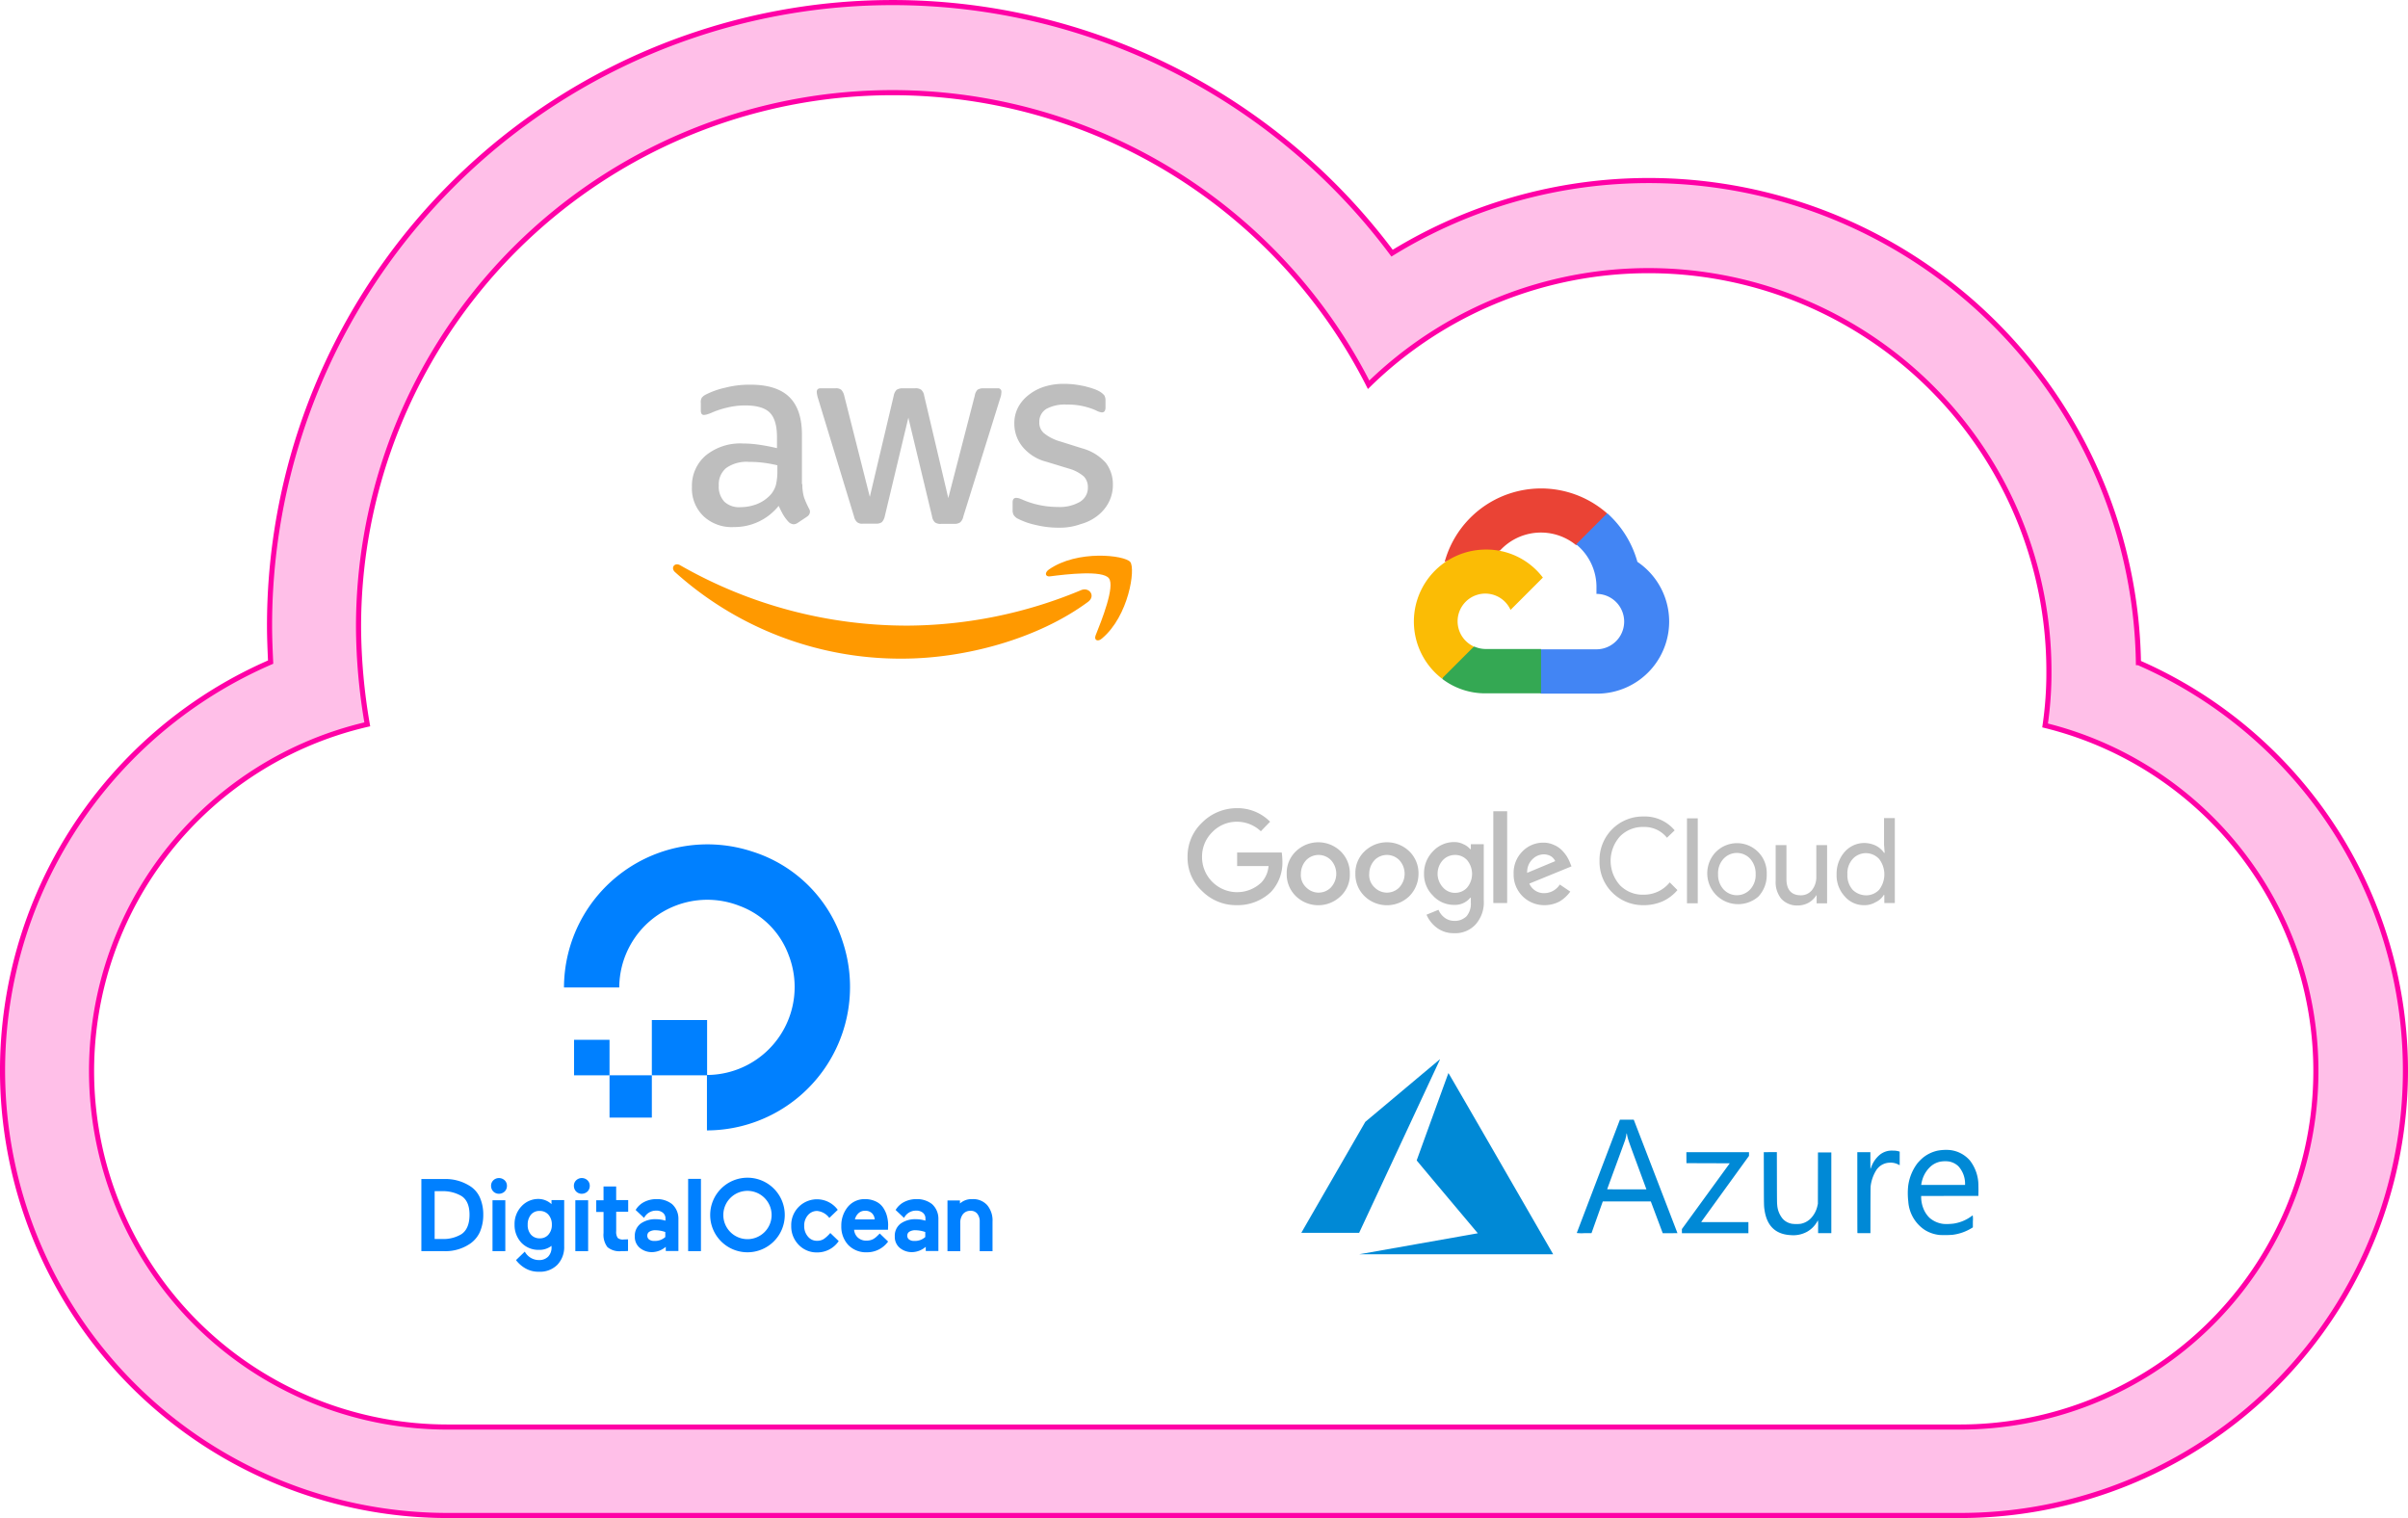 <svg xmlns="http://www.w3.org/2000/svg" width="471.369" height="297.158" viewBox="0 0 471.369 297.158"><defs><style>.a{fill:rgba(255,0,166,0.25);stroke:#ff00a6;stroke-linecap:round;}.b{fill:none;}.c{fill:#ea4335;}.d{fill:#4285f4;}.e{fill:#34a853;}.f{fill:#fbbc05;}.g{fill:#bebebe;}.h,.i{fill:#0080ff;}.i{fill-rule:evenodd;}.j{fill:#f90;}.k{fill:#0089d6;}</style></defs><g transform="translate(-154.366 -194.971)"><g transform="translate(169.5 204.6)"><path class="a" d="M71.894,141.692A69.672,69.672,0,0,0,87.605,279.244H383.657a69.681,69.681,0,0,0,16.673-137.338h0a70.884,70.884,0,0,0,.748-10.688,78.375,78.375,0,0,0-133.17-56A104.532,104.532,0,0,0,70.184,122.561a114.7,114.7,0,0,0,1.71,19.131Zm346.711-12.077a87.108,87.108,0,0,1-34.842,166.943H87.605a87.116,87.116,0,0,1-34.628-167.05h0c-.107-2.351-.214-4.81-.214-7.161A121.966,121.966,0,0,1,272.5,49.457a95.877,95.877,0,0,1,146.1,80.158Z" transform="translate(-15.134 -9.529)"/></g><g transform="translate(381.953 288.745)"><path class="b" d="M0,0H148.265V90.767H0Z" transform="translate(0 0)"/><path class="c" d="M117.275,14.1h1.507l4.339-4.339.241-1.868A19.575,19.575,0,0,0,91.6,17.418a2.591,2.591,0,0,1,1.507-.121l8.679-1.446s.422-.723.663-.663A10.857,10.857,0,0,1,117.275,14.1Z" transform="translate(-36.392 -1.206)"/><path class="d" d="M141.05,20.623a19.959,19.959,0,0,0-5.906-9.523l-6.087,6.087a10.773,10.773,0,0,1,3.978,8.619v1.085a5.424,5.424,0,1,1,0,10.849H122.185L121.1,38.824v6.509l1.085,1.085h10.849a14.107,14.107,0,0,0,8.016-25.8Z" transform="translate(-48.113 -4.41)"/><path class="e" d="M99.3,63.561h10.849V54.882H99.3a5.7,5.7,0,0,1-2.23-.482l-1.507.482-4.4,4.339L90.8,60.728a13.866,13.866,0,0,0,8.5,2.833Z" transform="translate(-36.074 -21.613)"/><path class="f" d="M95.643,22.9a14.094,14.094,0,0,0-8.558,25.253l6.268-6.268a5.422,5.422,0,1,1,7.172-7.172l6.328-6.328A13.846,13.846,0,0,0,95.643,22.9Z" transform="translate(-32.419 -9.097)"/><g transform="translate(4.879 64.426)"><path class="g" d="M17.742,125.883a9.373,9.373,0,0,1-6.811-2.772,8.842,8.842,0,0,1-2.833-6.69,9.064,9.064,0,0,1,2.833-6.69,9.574,9.574,0,0,1,6.811-2.833,8.917,8.917,0,0,1,6.509,2.652l-1.808,1.868a6.814,6.814,0,0,0-4.7-1.868A6.655,6.655,0,0,0,12.92,111.6a6.734,6.734,0,0,0-1.989,4.882,6.872,6.872,0,0,0,11.632,4.942,5.306,5.306,0,0,0,1.386-3.194H17.8v-2.652h8.739a14.779,14.779,0,0,1,.121,1.627,8.4,8.4,0,0,1-2.23,6.087,9.427,9.427,0,0,1-6.69,2.592Zm20.311-1.748a6.3,6.3,0,0,1-8.739,0,5.957,5.957,0,0,1-1.808-4.4,5.824,5.824,0,0,1,1.808-4.4,6.3,6.3,0,0,1,8.739,0,5.956,5.956,0,0,1,1.808,4.4,5.736,5.736,0,0,1-1.808,4.4Zm-6.75-1.748a3.389,3.389,0,0,0,4.7.181l.181-.181a3.944,3.944,0,0,0,0-5.3,3.4,3.4,0,0,0-4.761-.121,3.975,3.975,0,0,0-1.145,2.772,3.289,3.289,0,0,0,1.025,2.652Zm20.191,1.748a6.3,6.3,0,0,1-8.739,0,5.957,5.957,0,0,1-1.808-4.4,5.824,5.824,0,0,1,1.808-4.4,6.3,6.3,0,0,1,8.739,0,5.956,5.956,0,0,1,1.808,4.4A6.2,6.2,0,0,1,51.493,124.136Zm-6.811-1.748a3.389,3.389,0,0,0,4.7.181l.181-.181a3.944,3.944,0,0,0,0-5.3,3.4,3.4,0,0,0-4.761-.121,3.975,3.975,0,0,0-1.145,2.772,3.289,3.289,0,0,0,1.025,2.652Zm15.61,8.98a5.432,5.432,0,0,1-3.435-1.085,6.327,6.327,0,0,1-1.989-2.531l2.351-.964a3.6,3.6,0,0,0,1.145,1.507,3.114,3.114,0,0,0,1.929.663,3.265,3.265,0,0,0,2.411-.9,3.794,3.794,0,0,0,.844-2.652v-.964h-.121a3.856,3.856,0,0,1-3.194,1.386,5.518,5.518,0,0,1-4.1-1.808,5.863,5.863,0,0,1-1.748-4.339,6.1,6.1,0,0,1,1.748-4.339,5.617,5.617,0,0,1,4.1-1.808,3.875,3.875,0,0,1,1.868.422,3.594,3.594,0,0,1,1.326.964h.121v-.964h2.531v10.969a6.488,6.488,0,0,1-1.627,4.761,5.415,5.415,0,0,1-4.159,1.688Zm.181-7.9a3.146,3.146,0,0,0,2.351-1.025,4.212,4.212,0,0,0,0-5.364,3.146,3.146,0,0,0-2.351-1.025,3.278,3.278,0,0,0-2.411,1.025,3.944,3.944,0,0,0,0,5.3A3.121,3.121,0,0,0,60.473,123.473ZM70.659,107.5v17.96H67.947V107.5Zm7.353,18.382a5.971,5.971,0,0,1-6.087-6.087,5.945,5.945,0,0,1,1.688-4.4,5.657,5.657,0,0,1,4.1-1.748,4.805,4.805,0,0,1,2.049.422,4.713,4.713,0,0,1,1.567,1.025,7.224,7.224,0,0,1,1.025,1.266,7.5,7.5,0,0,1,.6,1.205l.3.723L75,121.664a3.1,3.1,0,0,0,2.953,1.868,3.648,3.648,0,0,0,3.014-1.688l2.049,1.386a7.348,7.348,0,0,1-1.989,1.868,6.223,6.223,0,0,1-3.014.784Zm-3.435-6.328,5.485-2.29a2.193,2.193,0,0,0-.844-.964,2.8,2.8,0,0,0-1.386-.362,3.154,3.154,0,0,0-2.23.964,3.447,3.447,0,0,0-1.025,2.652Zm22.782,6.328a8.478,8.478,0,0,1-8.619-8.317V117.2A8.479,8.479,0,0,1,97,108.526h.362a7.606,7.606,0,0,1,6.087,2.712l-1.507,1.447a5.626,5.626,0,0,0-4.581-2.109,6.223,6.223,0,0,0-4.581,1.808,7.156,7.156,0,0,0,0,9.643,6.223,6.223,0,0,0,4.581,1.808,6.515,6.515,0,0,0,5.123-2.411l1.507,1.507a8.287,8.287,0,0,1-2.833,2.17,9.122,9.122,0,0,1-3.8.784Zm10.608-.362h-2.109V108.887h2.109v16.635Zm3.5-10a5.823,5.823,0,0,1,10,4.339,6.1,6.1,0,0,1-1.627,4.339,6.039,6.039,0,0,1-8.378-8.679Zm1.567,7.293a3.548,3.548,0,0,0,5.063.121l.121-.121A4.138,4.138,0,0,0,119.3,119.8a4.329,4.329,0,0,0-1.085-3.014,3.548,3.548,0,0,0-5.063-.121l-.121.121a4.138,4.138,0,0,0-1.085,3.014,4.231,4.231,0,0,0,1.085,3.014Zm20.251,2.712h-2.049v-1.567h-.06a4.329,4.329,0,0,1-1.507,1.446,4.4,4.4,0,0,1-2.109.542,4.192,4.192,0,0,1-3.255-1.326,5.156,5.156,0,0,1-1.085-3.5v-6.991h2.109v6.63c0,2.109.964,3.194,2.833,3.194a2.772,2.772,0,0,0,2.17-1.025,4.082,4.082,0,0,0,.844-2.471v-6.328h2.109v11.391Zm7.232.362a4.923,4.923,0,0,1-3.8-1.748,6.043,6.043,0,0,1-1.567-4.339,6.421,6.421,0,0,1,1.567-4.339,5.129,5.129,0,0,1,3.8-1.748,5.369,5.369,0,0,1,2.351.542,4.285,4.285,0,0,1,1.567,1.386h.121l-.121-1.567v-5.243h2.109v16.635H144.49v-1.567h-.121a3.51,3.51,0,0,1-1.567,1.386,4.2,4.2,0,0,1-2.29.6Zm.362-1.929a3.5,3.5,0,0,0,2.592-1.085,4.944,4.944,0,0,0,0-6.027,3.512,3.512,0,0,0-4.942-.241l-.241.241a4.183,4.183,0,0,0-1.025,3.014,4.275,4.275,0,0,0,1.025,3.013A3.751,3.751,0,0,0,140.874,123.955Z" transform="translate(-8.096 -106.896)"/></g></g><g transform="translate(236.848 360.29)"><g transform="translate(27.92 0)"><path class="h" d="M116.783,101.084V90.233a17.221,17.221,0,0,0,15.991-23.478A16.248,16.248,0,0,0,123.1,57.11,17.234,17.234,0,0,0,99.619,73.1H88.8a28.079,28.079,0,0,1,36.9-26.587,27.093,27.093,0,0,1,17.672,17.672A28.079,28.079,0,0,1,116.783,101.084Z" transform="translate(-88.8 -45.125)"/><path class="i" d="M153.819,164.219H143V153.4h10.819Z" transform="translate(-125.804 -119.047)"/><path class="i" d="M125.181,195.781H116.9V187.5h8.281Z" transform="translate(-107.985 -142.329)"/><path class="i" d="M101.948,172.548H95V165.6h6.948Z" transform="translate(-93.033 -127.377)"/></g><g transform="translate(0 65.223)"><path class="h" d="M10.445,252.959a8.9,8.9,0,0,0-5.2-1.459H.8v14.119H5.274a8.505,8.505,0,0,0,5.2-1.555,5.591,5.591,0,0,0,1.808-2.253,8.428,8.428,0,0,0,.635-3.331,8.27,8.27,0,0,0-.635-3.3A5.121,5.121,0,0,0,10.445,252.959Zm-7.043.92H4.8a7.194,7.194,0,0,1,3.807.92c1.079.666,1.618,1.9,1.618,3.68,0,1.84-.539,3.141-1.618,3.839h0a6.849,6.849,0,0,1-3.776.92H3.4Z" transform="translate(-0.8 -251.246)"/><path class="h" d="M45.355,250.9a1.585,1.585,0,0,0-1.11.444,1.458,1.458,0,0,0-.444,1.079,1.585,1.585,0,0,0,.444,1.11,1.531,1.531,0,0,0,1.11.444,1.643,1.643,0,0,0,1.11-.444,1.531,1.531,0,0,0,.444-1.11,1.459,1.459,0,0,0-.444-1.079A1.643,1.643,0,0,0,45.355,250.9Z" transform="translate(-30.157 -250.837)"/><rect class="h" width="2.506" height="9.962" transform="translate(13.928 4.41)"/><path class="h" d="M65.6,264.879a3.8,3.8,0,0,0-2.506-1.079,4.477,4.477,0,0,0-3.427,1.428,4.985,4.985,0,0,0-1.364,3.585,5.044,5.044,0,0,0,1.333,3.553,4.615,4.615,0,0,0,3.427,1.4,3.857,3.857,0,0,0,2.475-.793v.222a2.576,2.576,0,0,1-.666,1.9,2.444,2.444,0,0,1-1.808.666,3.155,3.155,0,0,1-2.76-1.65l-1.713,1.65.032.063a6.1,6.1,0,0,0,1.682,1.491,5.071,5.071,0,0,0,2.792.73,4.758,4.758,0,0,0,3.585-1.364,4.988,4.988,0,0,0,1.333-3.617v-9.042H65.534v.857Zm-.666,5.9a2.146,2.146,0,0,1-1.713.73,2.2,2.2,0,0,1-1.713-.73,2.8,2.8,0,0,1-.635-1.935,2.987,2.987,0,0,1,.635-1.967,2.1,2.1,0,0,1,1.713-.73,2.2,2.2,0,0,1,1.713.73,2.9,2.9,0,0,1,.666,1.967A2.813,2.813,0,0,1,64.931,270.78Z" transform="translate(-40.057 -259.644)"/><rect class="h" width="2.506" height="9.962" transform="translate(30.141 4.41)"/><path class="h" d="M96.455,250.9a1.585,1.585,0,0,0-1.11.444,1.458,1.458,0,0,0-.444,1.079,1.585,1.585,0,0,0,.444,1.11,1.531,1.531,0,0,0,1.11.444,1.643,1.643,0,0,0,1.11-.444,1.531,1.531,0,0,0,.444-1.11,1.458,1.458,0,0,0-.444-1.079A1.585,1.585,0,0,0,96.455,250.9Z" transform="translate(-65.045 -250.837)"/><path class="h" d="M112.6,256.1h-2.475v2.7H108.7v2.284h1.428v4.124a3.989,3.989,0,0,0,.761,2.76,3.655,3.655,0,0,0,2.7.793c.412,0,.825,0,1.206-.032h.127v-2.284l-.857.032a1.529,1.529,0,0,1-1.174-.317,2.17,2.17,0,0,1-.286-1.333v-3.775h2.348v-2.284H112.6Z" transform="translate(-74.466 -254.387)"/><rect class="h" width="2.506" height="14.15" transform="translate(52.223 0.222)"/><path class="h" d="M236.646,270.6a6.812,6.812,0,0,1-1.269,1.174h0a2.407,2.407,0,0,1-1.3.349,2.225,2.225,0,0,1-1.808-.825,3.114,3.114,0,0,1-.73-2.094,3.057,3.057,0,0,1,.73-2.094,2.321,2.321,0,0,1,1.808-.825,3.352,3.352,0,0,1,2.38,1.364l1.65-1.586h0a5.041,5.041,0,0,0-7.646-.571A5.021,5.021,0,0,0,229,269.2a5.147,5.147,0,0,0,1.459,3.712,4.842,4.842,0,0,0,3.553,1.491,5.059,5.059,0,0,0,4.283-2.221Z" transform="translate(-156.598 -259.78)"/><path class="h" d="M268.054,265.518a3.483,3.483,0,0,0-1.428-1.174,4.8,4.8,0,0,0-2.062-.444,4.237,4.237,0,0,0-3.395,1.523,5.745,5.745,0,0,0-1.269,3.744,5.242,5.242,0,0,0,1.364,3.712,4.8,4.8,0,0,0,3.617,1.428,5.05,5.05,0,0,0,4.125-2.031l.064-.063-1.65-1.586h0c-.159.19-.381.381-.571.571a3.59,3.59,0,0,1-.73.539,2.766,2.766,0,0,1-1.269.286,2.408,2.408,0,0,1-1.713-.6,2.317,2.317,0,0,1-.73-1.523h6.631l.032-.92a6.968,6.968,0,0,0-.254-1.84A5.389,5.389,0,0,0,268.054,265.518Zm-5.489,2.348a2.386,2.386,0,0,1,.666-1.174,1.77,1.77,0,0,1,1.3-.508,1.8,1.8,0,0,1,1.4.508,1.9,1.9,0,0,1,.508,1.174Z" transform="translate(-177.695 -259.712)"/><path class="h" d="M300.2,264.883h0a4.739,4.739,0,0,0-3.109-.984,5.182,5.182,0,0,0-2.316.539,4.1,4.1,0,0,0-1.713,1.586l.032.032,1.618,1.523a2.608,2.608,0,0,1,2.379-1.428,1.939,1.939,0,0,1,1.3.413,1.4,1.4,0,0,1,.508,1.079v.476a6.338,6.338,0,0,0-1.84-.286,4.921,4.921,0,0,0-3.014.857A2.965,2.965,0,0,0,292.9,271.2a2.781,2.781,0,0,0,.984,2.253,3.7,3.7,0,0,0,2.411.825,4.221,4.221,0,0,0,2.665-1.047v.825h2.475v-6.409A3.827,3.827,0,0,0,300.2,264.883Zm-4.442,5.394a2.186,2.186,0,0,1,1.206-.286,6.061,6.061,0,0,1,1.9.349v.984a3.037,3.037,0,0,1-2.157.761,1.61,1.61,0,0,1-1.015-.286.9.9,0,0,1-.349-.73A.877.877,0,0,1,295.756,270.277Z" transform="translate(-200.225 -259.712)"/><path class="h" d="M333.173,265.074a3.688,3.688,0,0,0-2.919-1.174,3.4,3.4,0,0,0-2.411.857v-.6H325.4v9.931h2.506V268.6a2.7,2.7,0,0,1,.539-1.777,1.827,1.827,0,0,1,1.491-.635,1.575,1.575,0,0,1,1.3.571,2.394,2.394,0,0,1,.476,1.555v5.774h2.506V268.31A4.671,4.671,0,0,0,333.173,265.074Z" transform="translate(-222.413 -259.712)"/><path class="h" d="M139.8,264.883h0a4.738,4.738,0,0,0-3.109-.984,5.182,5.182,0,0,0-2.316.539,4.1,4.1,0,0,0-1.713,1.586l.032.032,1.618,1.523a2.608,2.608,0,0,1,2.38-1.428,1.939,1.939,0,0,1,1.3.413,1.4,1.4,0,0,1,.508,1.079v.476a6.338,6.338,0,0,0-1.84-.286,4.921,4.921,0,0,0-3.014.857A2.965,2.965,0,0,0,132.5,271.2a2.781,2.781,0,0,0,.984,2.253,3.7,3.7,0,0,0,2.411.825,4.221,4.221,0,0,0,2.665-1.047v.825h2.475v-6.409A3.826,3.826,0,0,0,139.8,264.883Zm-4.442,5.394a2.186,2.186,0,0,1,1.206-.286,6.061,6.061,0,0,1,1.9.349v.984a3.037,3.037,0,0,1-2.157.761,1.61,1.61,0,0,1-1.015-.286.9.9,0,0,1-.349-.73A.877.877,0,0,1,135.355,270.277Z" transform="translate(-90.715 -259.712)"/><path class="h" d="M186.3,265.295a7.3,7.3,0,1,1,7.3-7.3A7.3,7.3,0,0,1,186.3,265.295Zm0-12.025A4.727,4.727,0,1,0,191.025,258,4.739,4.739,0,0,0,186.3,253.27Z" transform="translate(-122.462 -250.7)"/></g></g><g transform="translate(286.112 270.111)"><path class="g" d="M30.615,19.385a9,9,0,0,0,.331,2.65,18.211,18.211,0,0,0,.952,2.153,1.237,1.237,0,0,1,.207.7,1.215,1.215,0,0,1-.58.911l-1.863,1.242a1.463,1.463,0,0,1-.787.248,1.619,1.619,0,0,1-.911-.414,8.476,8.476,0,0,1-1.077-1.408c-.29-.5-.58-1.077-.911-1.78A11.083,11.083,0,0,1,17.2,27.832a8.047,8.047,0,0,1-5.963-2.153A7.484,7.484,0,0,1,9,19.965a7.781,7.781,0,0,1,2.733-6.17,10.7,10.7,0,0,1,7.288-2.319,21.5,21.5,0,0,1,3.188.248c1.118.166,2.236.373,3.437.663V10.193c0-2.277-.5-3.851-1.408-4.762-.952-.952-2.567-1.408-4.886-1.408a14.883,14.883,0,0,0-3.23.373,17.281,17.281,0,0,0-3.23,1.035,6.658,6.658,0,0,1-1.035.373,3.058,3.058,0,0,1-.5.083c-.414,0-.621-.29-.621-.911V3.527a1.684,1.684,0,0,1,.207-1.035,2.376,2.376,0,0,1,.828-.621A15.991,15.991,0,0,1,15.542.545a18.808,18.808,0,0,1,4.679-.58c3.561-.041,6.17.787,7.826,2.4s2.484,4.058,2.484,7.37v9.689h.083ZM18.482,23.94a9.2,9.2,0,0,0,3.064-.538A7.232,7.232,0,0,0,24.4,21.5a5.047,5.047,0,0,0,1.035-1.9,11.361,11.361,0,0,0,.29-2.609V15.741a26.72,26.72,0,0,0-2.733-.5,21.409,21.409,0,0,0-2.816-.166,6.864,6.864,0,0,0-4.472,1.2,4.166,4.166,0,0,0-1.449,3.437A4.271,4.271,0,0,0,15.377,22.9,4.246,4.246,0,0,0,18.482,23.94Zm23.975,3.23a1.577,1.577,0,0,1-1.118-.29,2.127,2.127,0,0,1-.621-1.159l-7.039-23.1a5.456,5.456,0,0,1-.248-1.2c0-.5.248-.745.7-.745h2.94a1.631,1.631,0,0,1,1.159.29,2.461,2.461,0,0,1,.58,1.159l5.01,19.792L48.5,2.119a2.132,2.132,0,0,1,.58-1.159,2.218,2.218,0,0,1,1.2-.29h2.4a1.828,1.828,0,0,1,1.2.29,1.887,1.887,0,0,1,.58,1.159l4.721,20.041L64.363,2.119A2.146,2.146,0,0,1,64.9.959,2.059,2.059,0,0,1,66.06.67h2.774a.659.659,0,0,1,.745.745c0,.166-.041.29-.041.5a5.458,5.458,0,0,1-.207.745l-7.205,23.1a2.127,2.127,0,0,1-.621,1.159,2.059,2.059,0,0,1-1.159.29H57.779a1.828,1.828,0,0,1-1.2-.29,2.023,2.023,0,0,1-.58-1.2l-4.638-19.3-4.6,19.254a2.481,2.481,0,0,1-.58,1.2,1.9,1.9,0,0,1-1.2.29Zm38.427.787a18.868,18.868,0,0,1-4.6-.538,14.051,14.051,0,0,1-3.437-1.2,2.008,2.008,0,0,1-.911-.828,1.974,1.974,0,0,1-.166-.828V23.029c0-.621.248-.911.7-.911a2.424,2.424,0,0,1,.538.083,6.511,6.511,0,0,1,.745.29,16.75,16.75,0,0,0,3.271,1.035,17.341,17.341,0,0,0,3.561.373,7.949,7.949,0,0,0,4.348-.994,3.211,3.211,0,0,0,1.574-2.857,2.974,2.974,0,0,0-.787-2.112,7.708,7.708,0,0,0-3.023-1.573l-4.348-1.325A8.857,8.857,0,0,1,73.6,11.973a7.089,7.089,0,0,1-1.491-4.348,6.644,6.644,0,0,1,.787-3.313A7.589,7.589,0,0,1,75.046,1.87,9.548,9.548,0,0,1,78.152.3,12.554,12.554,0,0,1,81.92-.2a16.01,16.01,0,0,1,1.988.124c.7.083,1.325.207,1.946.331.58.166,1.159.29,1.7.5a6.106,6.106,0,0,1,1.242.538,3.511,3.511,0,0,1,.911.745,1.766,1.766,0,0,1,.248.994V4.438c0,.621-.248.952-.7.952a2.86,2.86,0,0,1-1.118-.373,13.487,13.487,0,0,0-5.756-1.159,7.581,7.581,0,0,0-3.975.828,2.942,2.942,0,0,0-1.408,2.65A2.7,2.7,0,0,0,77.9,9.448,9.03,9.03,0,0,0,81.174,11.1L85.4,12.429a9.492,9.492,0,0,1,4.638,2.857A6.929,6.929,0,0,1,91.4,19.468a7.414,7.414,0,0,1-.787,3.478,7.927,7.927,0,0,1-2.195,2.65,9.228,9.228,0,0,1-3.313,1.656A11.908,11.908,0,0,1,80.885,27.956Z" transform="translate(-5.298 0.2)"/><g transform="translate(0 33.635)"><path class="j" d="M81.278,92.486c-9.814,7.246-24.1,11.1-36.4,11.1A65.907,65.907,0,0,1,.449,86.647c-.911-.828-.083-1.988,1.035-1.325a89.373,89.373,0,0,0,44.472,11.8A89.161,89.161,0,0,0,79.87,90.208C81.485,89.463,82.893,91.285,81.278,92.486Z" transform="translate(-0.059 -83.431)"/><path class="j" d="M188.657,85.449c-1.242-1.615-8.323-.787-11.511-.373-.952.124-1.118-.7-.248-1.325,5.632-3.934,14.866-2.816,15.942-1.491s-.29,10.6-5.549,14.989c-.787.7-1.574.331-1.242-.58C187.249,93.689,189.9,87.022,188.657,85.449Z" transform="translate(-103.339 -81.031)"/></g></g><g transform="translate(409.104 402.317)"><g transform="translate(0 0)"><path class="k" d="M3.393,32.639c6.334-1.119,11.566-2.045,11.626-2.058l.109-.023-5.98-7.113c-3.289-3.912-5.98-7.128-5.98-7.147,0-.035,6.175-17.039,6.21-17.1.012-.02,4.214,7.235,10.186,17.586L29.808,34.542l.078.136-19,0-19,0L3.393,32.639Zm72.881-1.72C73.381,30.733,71.7,29.086,71.253,26c-.119-.82-.119-.841-.131-6.166l-.012-5.153H73.67l.01,4.985c.009,4.493.015,5.019.058,5.335a4.727,4.727,0,0,0,1.112,2.764,3.191,3.191,0,0,0,1.793.94,6.819,6.819,0,0,0,1.72,0,3.8,3.8,0,0,0,1.949-1.058,5.151,5.151,0,0,0,1.313-2.518l.076-.338.008-5.027.008-5.027h2.614v15.8H81.744V29.291a9.5,9.5,0,0,0-.029-1.244,1.03,1.03,0,0,0-.148.226,5.259,5.259,0,0,1-2,2,5.621,5.621,0,0,1-3.291.642Zm29.363-.013a6.783,6.783,0,0,1-2.975-.971A7.251,7.251,0,0,1,99.393,24.3a13.617,13.617,0,0,1-.032-2.872,9.33,9.33,0,0,1,1.834-4.581,9.366,9.366,0,0,1,1.107-1.107,6.9,6.9,0,0,1,2.826-1.349,9.186,9.186,0,0,1,2.292-.134,6.027,6.027,0,0,1,4.063,2.087,7.977,7.977,0,0,1,1.64,4.96c.011.325.014.894.006,1.266l-.014.675-5.6.007-5.6.007v.25a6.2,6.2,0,0,0,.505,2.366,5.2,5.2,0,0,0,1.14,1.667,5.01,5.01,0,0,0,2.841,1.2,11.079,11.079,0,0,0,1.856-.071,7.867,7.867,0,0,0,3.5-1.444c.116-.087.228-.169.247-.181a4.726,4.726,0,0,1,.035,1.167v1.19l-.265.164a9.275,9.275,0,0,1-3.755,1.3,21.561,21.561,0,0,1-2.374.035Zm4.877-10.033a5.092,5.092,0,0,0-1.3-3.421,3.566,3.566,0,0,0-1.979-.959,5.846,5.846,0,0,0-1.536.043,4.014,4.014,0,0,0-2.1,1.114,5.711,5.711,0,0,0-1.387,2.22,7.125,7.125,0,0,0-.268,1.091l-.018.134h8.581ZM34.5,30.509c.007-.019,1.909-5.018,4.229-11.108L42.948,8.328h2.71l.112.288c.344.881,8.441,21.9,8.441,21.916s-.649.013-1.441.013H51.329l-1.167-3.107-1.167-3.107H39.6l-.041.105c-.022.058-.521,1.456-1.108,3.107l-1.067,3H35.935a7.788,7.788,0,0,1-1.432-.035Zm13.634-8.551s-.785-2.134-1.745-4.732c-1.8-4.859-1.9-5.152-2.038-5.932-.067-.366-.1-.376-.14-.042a7.757,7.757,0,0,1-.245,1.069c-.047.147-.856,2.367-1.8,4.933s-1.712,4.676-1.712,4.689,1.727.024,3.839.024,3.839,0,3.839-.009Zm6.946,8.182v-.4L59.765,23.3l4.682-6.436-4.239-.014-4.239-.014-.007-1.076-.007-1.076H68.217v.727l-4.683,6.471c-2.575,3.559-4.683,6.477-4.683,6.485s2.082.013,4.626.013H68.1v2.165H55.083Zm34.357.386c-.01-.01-.019-3.579-.019-7.931V14.683h2.559v1.631c0,.9.011,1.631.024,1.631a1.451,1.451,0,0,0,.138-.326,5.638,5.638,0,0,1,1.429-2.2,3.705,3.705,0,0,1,2.022-1.005,4.189,4.189,0,0,1,.844-.031,3.737,3.737,0,0,1,1.174.164l.105.034v2.656l-.3-.151a3.229,3.229,0,0,0-1.694-.34,3.068,3.068,0,0,0-1.012.2A3.2,3.2,0,0,0,93.1,18.26a7.651,7.651,0,0,0-1.07,3.077c-.021.188-.033,1.721-.038,4.743l-.007,4.464H90.72C90.026,30.544,89.451,30.536,89.44,30.526ZM-19.415,30.47c0-.01,2.818-4.9,6.262-10.869L-6.892,8.749l7.3-6.124C4.419-.742,7.713-3.5,7.726-3.507a1.283,1.283,0,0,1-.117.3l-7.924,17L-8.1,30.474l-5.659.007c-3.113,0-5.659,0-5.659-.011Z" transform="translate(19.415 3.507)"/></g></g></g></svg>